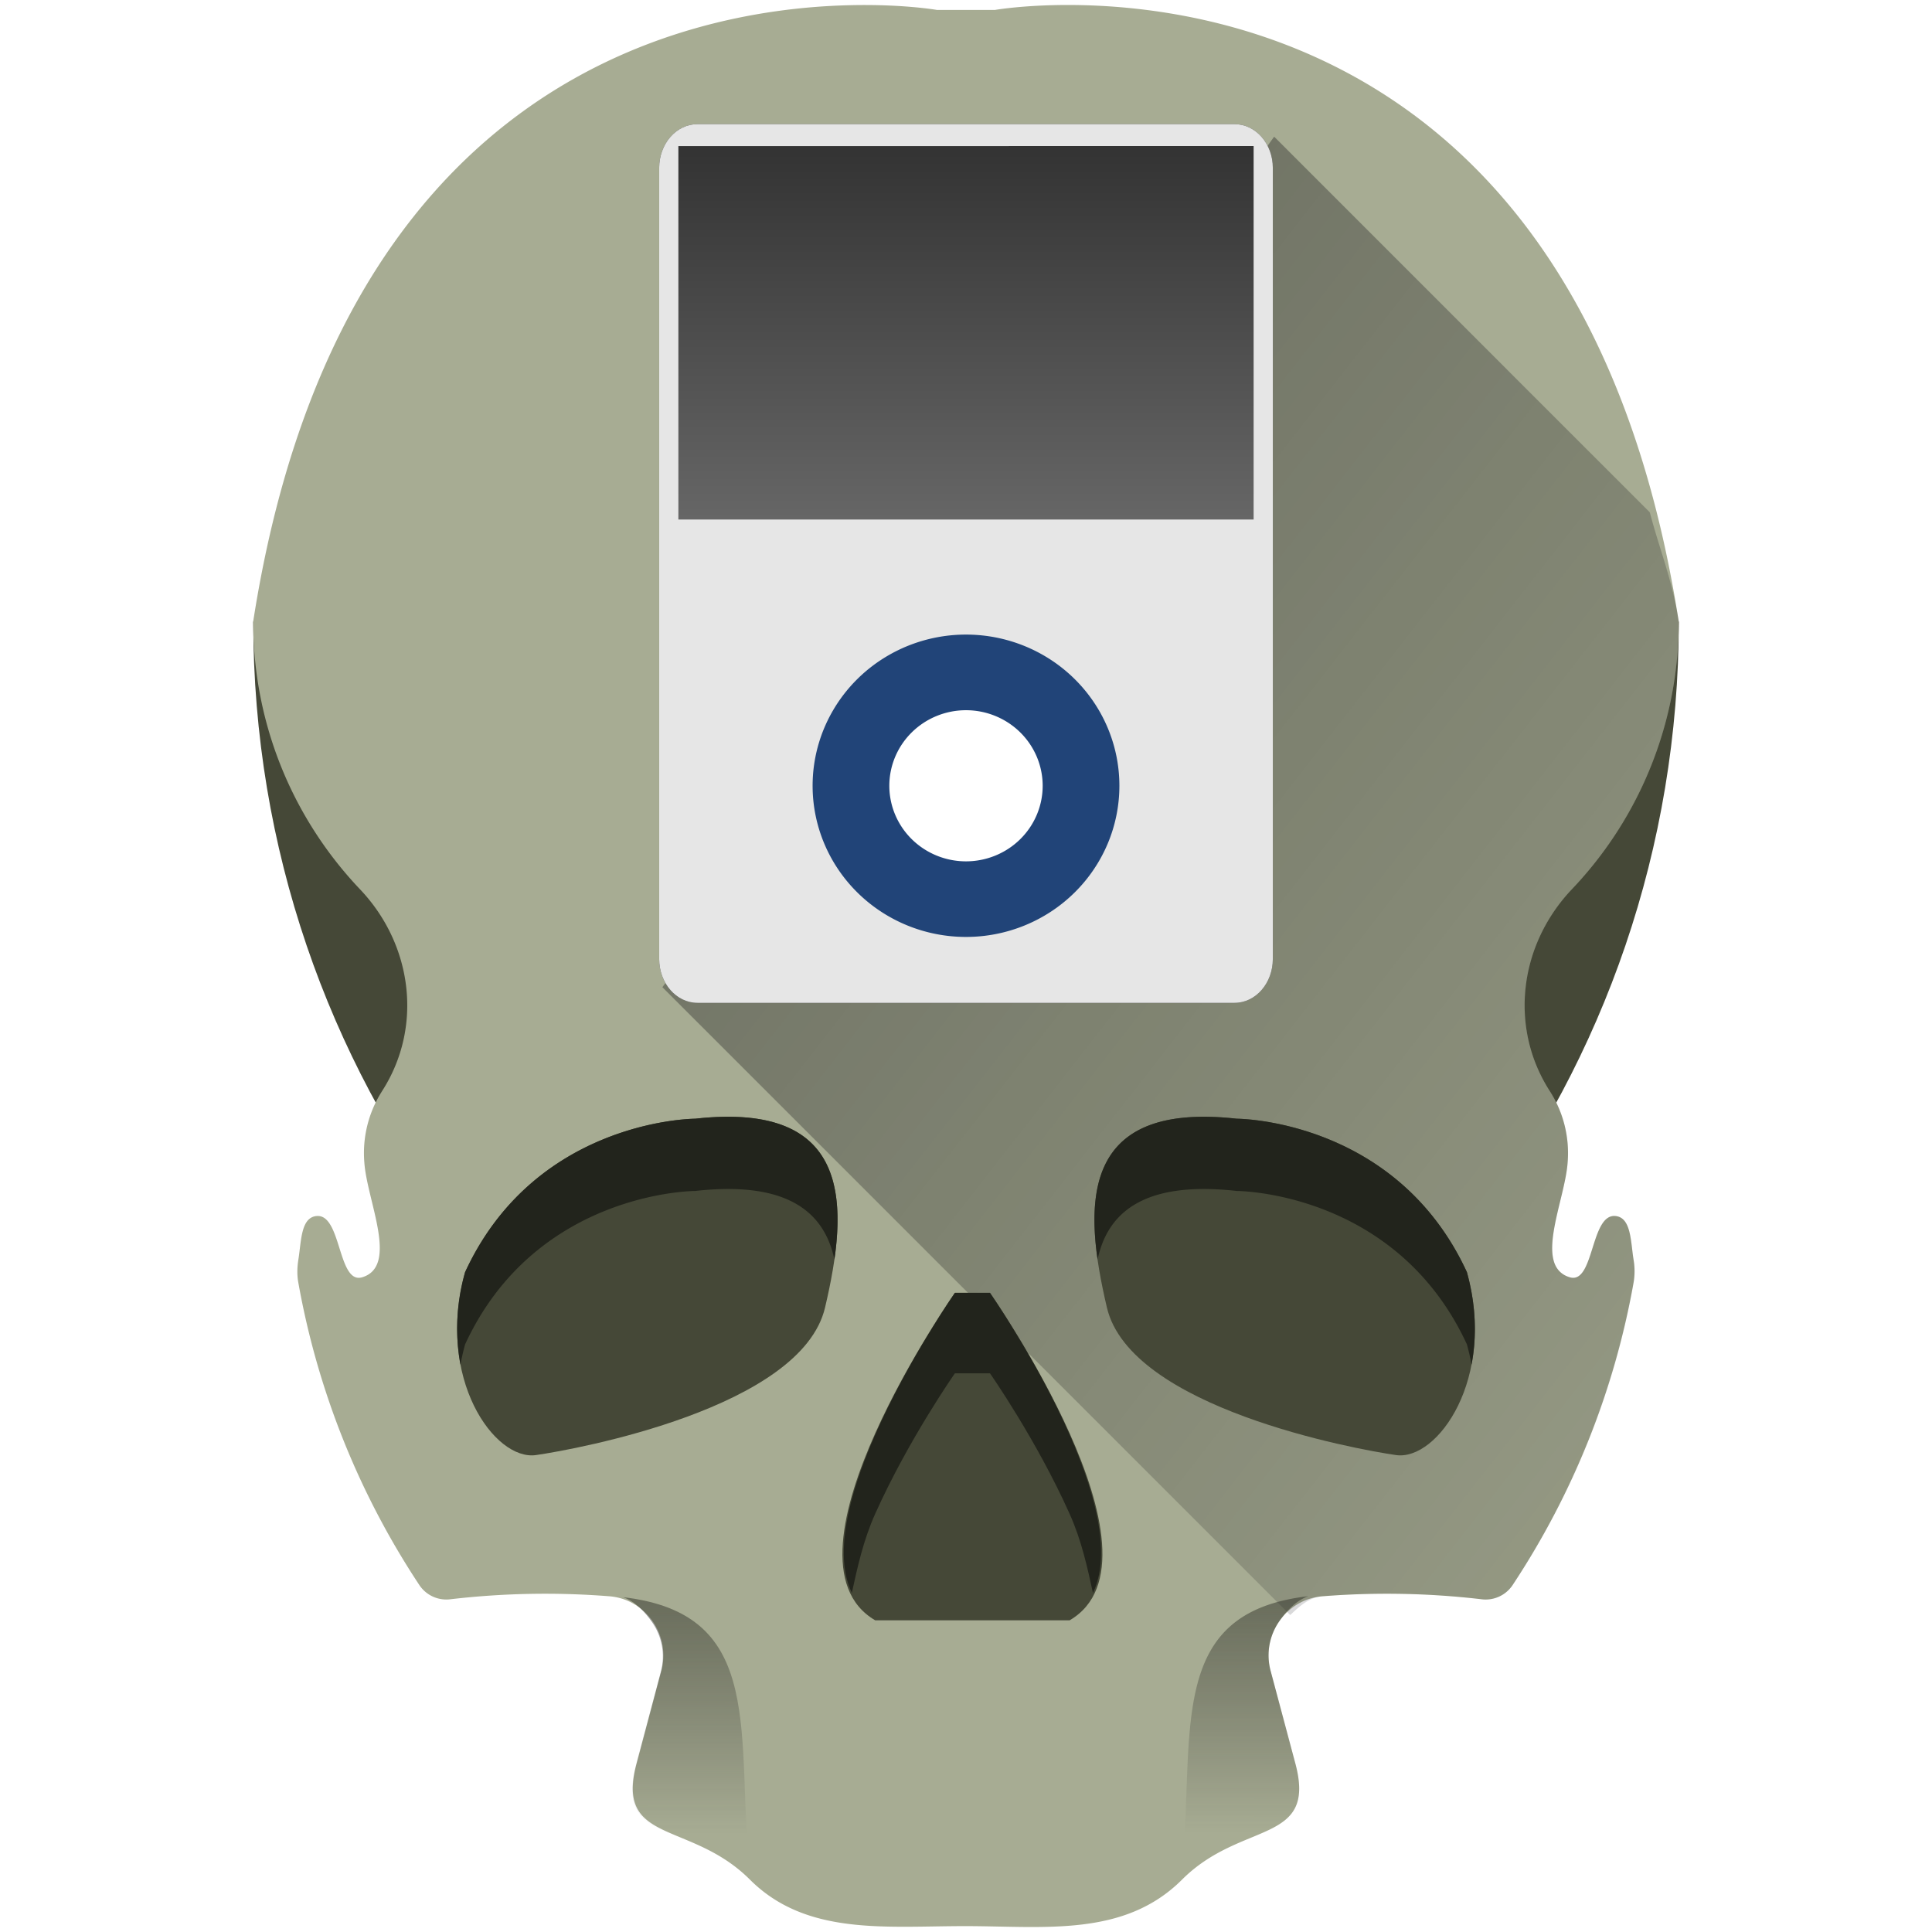 <svg xmlns="http://www.w3.org/2000/svg" xmlns:xlink="http://www.w3.org/1999/xlink" width="48" height="48"><defs><linearGradient id="c"><stop offset="0" stop-color="#00000a"/><stop offset="1" stop-color="#000002" stop-opacity="0"/></linearGradient><linearGradient xlink:href="#a" id="f" x1="17.099" y1="39.678" x2="17.104" y2="45.571" gradientUnits="userSpaceOnUse"/><linearGradient id="a"><stop offset="0" stop-color="#22241c"/><stop offset="1" stop-color="#1a1a1a" stop-opacity="0"/></linearGradient><linearGradient gradientTransform="matrix(-1 0 0 1 47.986 -.025)" xlink:href="#a" id="g" x1="17.099" y1="39.678" x2="17.104" y2="45.571" gradientUnits="userSpaceOnUse"/><linearGradient gradientTransform="translate(1.46 -2.867) scale(.784)" xlink:href="#b" id="h" x1="19.625" y1="20.109" x2="19.625" y2="8.281" gradientUnits="userSpaceOnUse"/><linearGradient id="b"><stop offset="0" stop-color="#666"/><stop offset="1" stop-color="#333"/></linearGradient><filter id="e" x="-.131" width="1.263" y="-.092" height="1.183" color-interpolation-filters="sRGB"><feGaussianBlur stdDeviation=".834"/></filter><linearGradient xlink:href="#c" id="d" gradientUnits="userSpaceOnUse" x1="1.079" y1="2.518" x2="54.233" y2="43.976"/></defs><path d="M6.292 15.444c0 11.261 7.46 20.777 17.708 23.881 10.248-3.104 17.709-12.62 17.709-23.88H6.292z" fill="#454837"/><path d="M21.012.132C16.88.254 8.358 2.159 6.29 15.444c0 2.578 1.01 4.92 2.656 6.652 1.304 1.372 1.57 3.423.545 5.014l-.014.023a2.853 2.853 0 0 0-.425 1.749c.065.95.86 2.572-.051 2.851-.613.188-.512-1.582-1.137-1.521-.393.037-.377.627-.451 1.082-.03.188-.036.38-.002.568a19.98 19.98 0 0 0 3.012 7.525.805.805 0 0 0 .77.346 20.278 20.278 0 0 1 3.947-.074c.91.072 1.526.97 1.29 1.853l-.615 2.305c-.536 2.017 1.339 1.405 2.815 2.88 1.403 1.404 3.38 1.155 5.369 1.157 1.961.002 3.937.276 5.369-1.156 1.476-1.476 3.353-.861 2.816-2.879l-.617-2.309c-.236-.883.381-1.78 1.293-1.851a20.253 20.253 0 0 1 3.946.074.804.804 0 0 0 .77-.346 19.985 19.985 0 0 0 3.01-7.527 1.686 1.686 0 0 0-.001-.564c-.074-.456-.057-1.047-.451-1.084-.624-.059-.525 1.71-1.137 1.521-.911-.28-.115-1.9-.05-2.85a2.848 2.848 0 0 0-.427-1.75l-.013-.021c-1.026-1.591-.76-3.645.545-5.018a9.62 9.62 0 0 0 2.656-6.65C38.953-2.269 24.72.247 24.72.247h-1.442S22.39.09 21.012.132z" fill="#a7ac93"/><path d="M32.055 40.125c.23-.214.465-.44.806-.467a20.253 20.253 0 0 1 3.946.074.804.804 0 0 0 .77-.345 19.898 19.898 0 0 0 3.012-7.527 1.683 1.683 0 0 0-.003-.565c-.037-.228-.051-.488-.106-.697-.054-.21-.148-.368-.345-.387-.312-.03-.443.4-.573.81-.13.412-.258.806-.564.711a.559.559 0 0 1-.4-.427c-.053-.206-.037-.465.01-.744.093-.56.307-1.203.34-1.678a2.848 2.848 0 0 0-.427-1.75l-.013-.022a3.925 3.925 0 0 1-.6-2.59 4.232 4.232 0 0 1 1.145-2.427 9.624 9.624 0 0 0 2.656-6.65c-.163-1.048-.483-1.805-.72-2.715-4.44-4.439-9.333-9.334-9.333-9.334L16.457 24.527z" opacity=".5" fill="url(#d)"/><path d="M17.33 3.084h13.34c.528 0 .953.486.953 1.09v19.65c0 .604-.425 1.092-.953 1.092H17.33c-.528 0-.953-.488-.953-1.092V4.174c0-.604.425-1.09.953-1.09z" fill="#333" filter="url(#e)"/><path d="M17.273 27.794s-3.959 0-5.718 3.812c-.733 2.639.733 4.691 1.76 4.545 1.026-.147 6.597-1.173 7.183-3.665.587-2.493.733-5.132-3.225-4.692zM30.727 27.794s3.958 0 5.718 3.812c.733 2.639-.733 4.691-1.76 4.545-1.026-.147-6.597-1.173-7.184-3.665-.586-2.493-.733-5.132 3.226-4.692zM24.595 32.119s4.619 6.597 1.98 8.137h-2.64-2.191c-2.639-1.54 1.98-8.137 1.98-8.137z" fill="#454837"/><g fill="#22241c"><path d="M27.269 31.292c.252-1.182 1.168-1.958 3.458-1.703 0 0 3.958 0 5.718 3.812.047.17.085.338.115.503.129-.671.119-1.455-.115-2.298-1.76-3.812-5.718-3.812-5.718-3.812-3.326-.37-3.754 1.434-3.458 3.498zM20.731 31.292c-.252-1.182-1.168-1.958-3.458-1.703 0 0-3.958 0-5.718 3.812-.047.17-.085.338-.115.503a5.028 5.028 0 0 1 .115-2.298c1.76-3.812 5.718-3.812 5.718-3.812 3.326-.37 3.754 1.434 3.458 3.498z"/></g><path d="M23.725 32.12s-3.642 5.227-2.561 7.453c.142-.645.283-1.3.58-1.963.825-1.842 1.98-3.49 1.98-3.49h.872s1.153 1.648 1.978 3.49c.298.664.438 1.319.58 1.965 1.085-2.225-2.558-7.455-2.558-7.455z" fill="#22241c"/><path d="M15.48 39.682c.299.103.55.373.723.623.238.344.333.789.215 1.23l-.615 2.306c-.134.504-.118.844.006 1.093.123.25.353.407.646.55.574.277 1.39.51 2.117 1.212l.059.002c-.355-3.622.437-6.601-3.15-7.016z" opacity=".471" fill="url(#f)"/><path d="M32.506 39.657c-.299.102-.55.373-.723.623a1.482 1.482 0 0 0-.215 1.23l.616 2.305c.134.504.117.845-.006 1.094-.124.25-.354.407-.647.549-.574.277-1.39.51-2.117 1.213l-.059.002c.355-3.623-.437-6.602 3.15-7.016z" opacity=".471" fill="url(#g)"/><path d="M17.33 3.084h13.34c.528 0 .953.486.953 1.09v19.65c0 .604-.425 1.092-.953 1.092H17.33c-.528 0-.953-.488-.953-1.092V4.174c0-.604.425-1.09.953-1.09z" fill="#e6e6e6"/><path d="M16.854 3.63v9.278h14.292V3.629z" fill="url(#h)"/><path d="M24 15.766a3.811 3.756 0 0 0-3.811 3.757 3.811 3.756 0 0 0 3.812 3.755 3.811 3.756 0 0 0 3.81-3.755 3.811 3.756 0 0 0-3.81-3.757z" fill="#214478"/><path d="M24 17.645a1.906 1.878 0 0 1 1.905 1.878 1.906 1.878 0 0 1-1.904 1.877 1.906 1.878 0 0 1-1.906-1.877A1.906 1.878 0 0 1 24 17.645z" fill="#fff"/></svg>